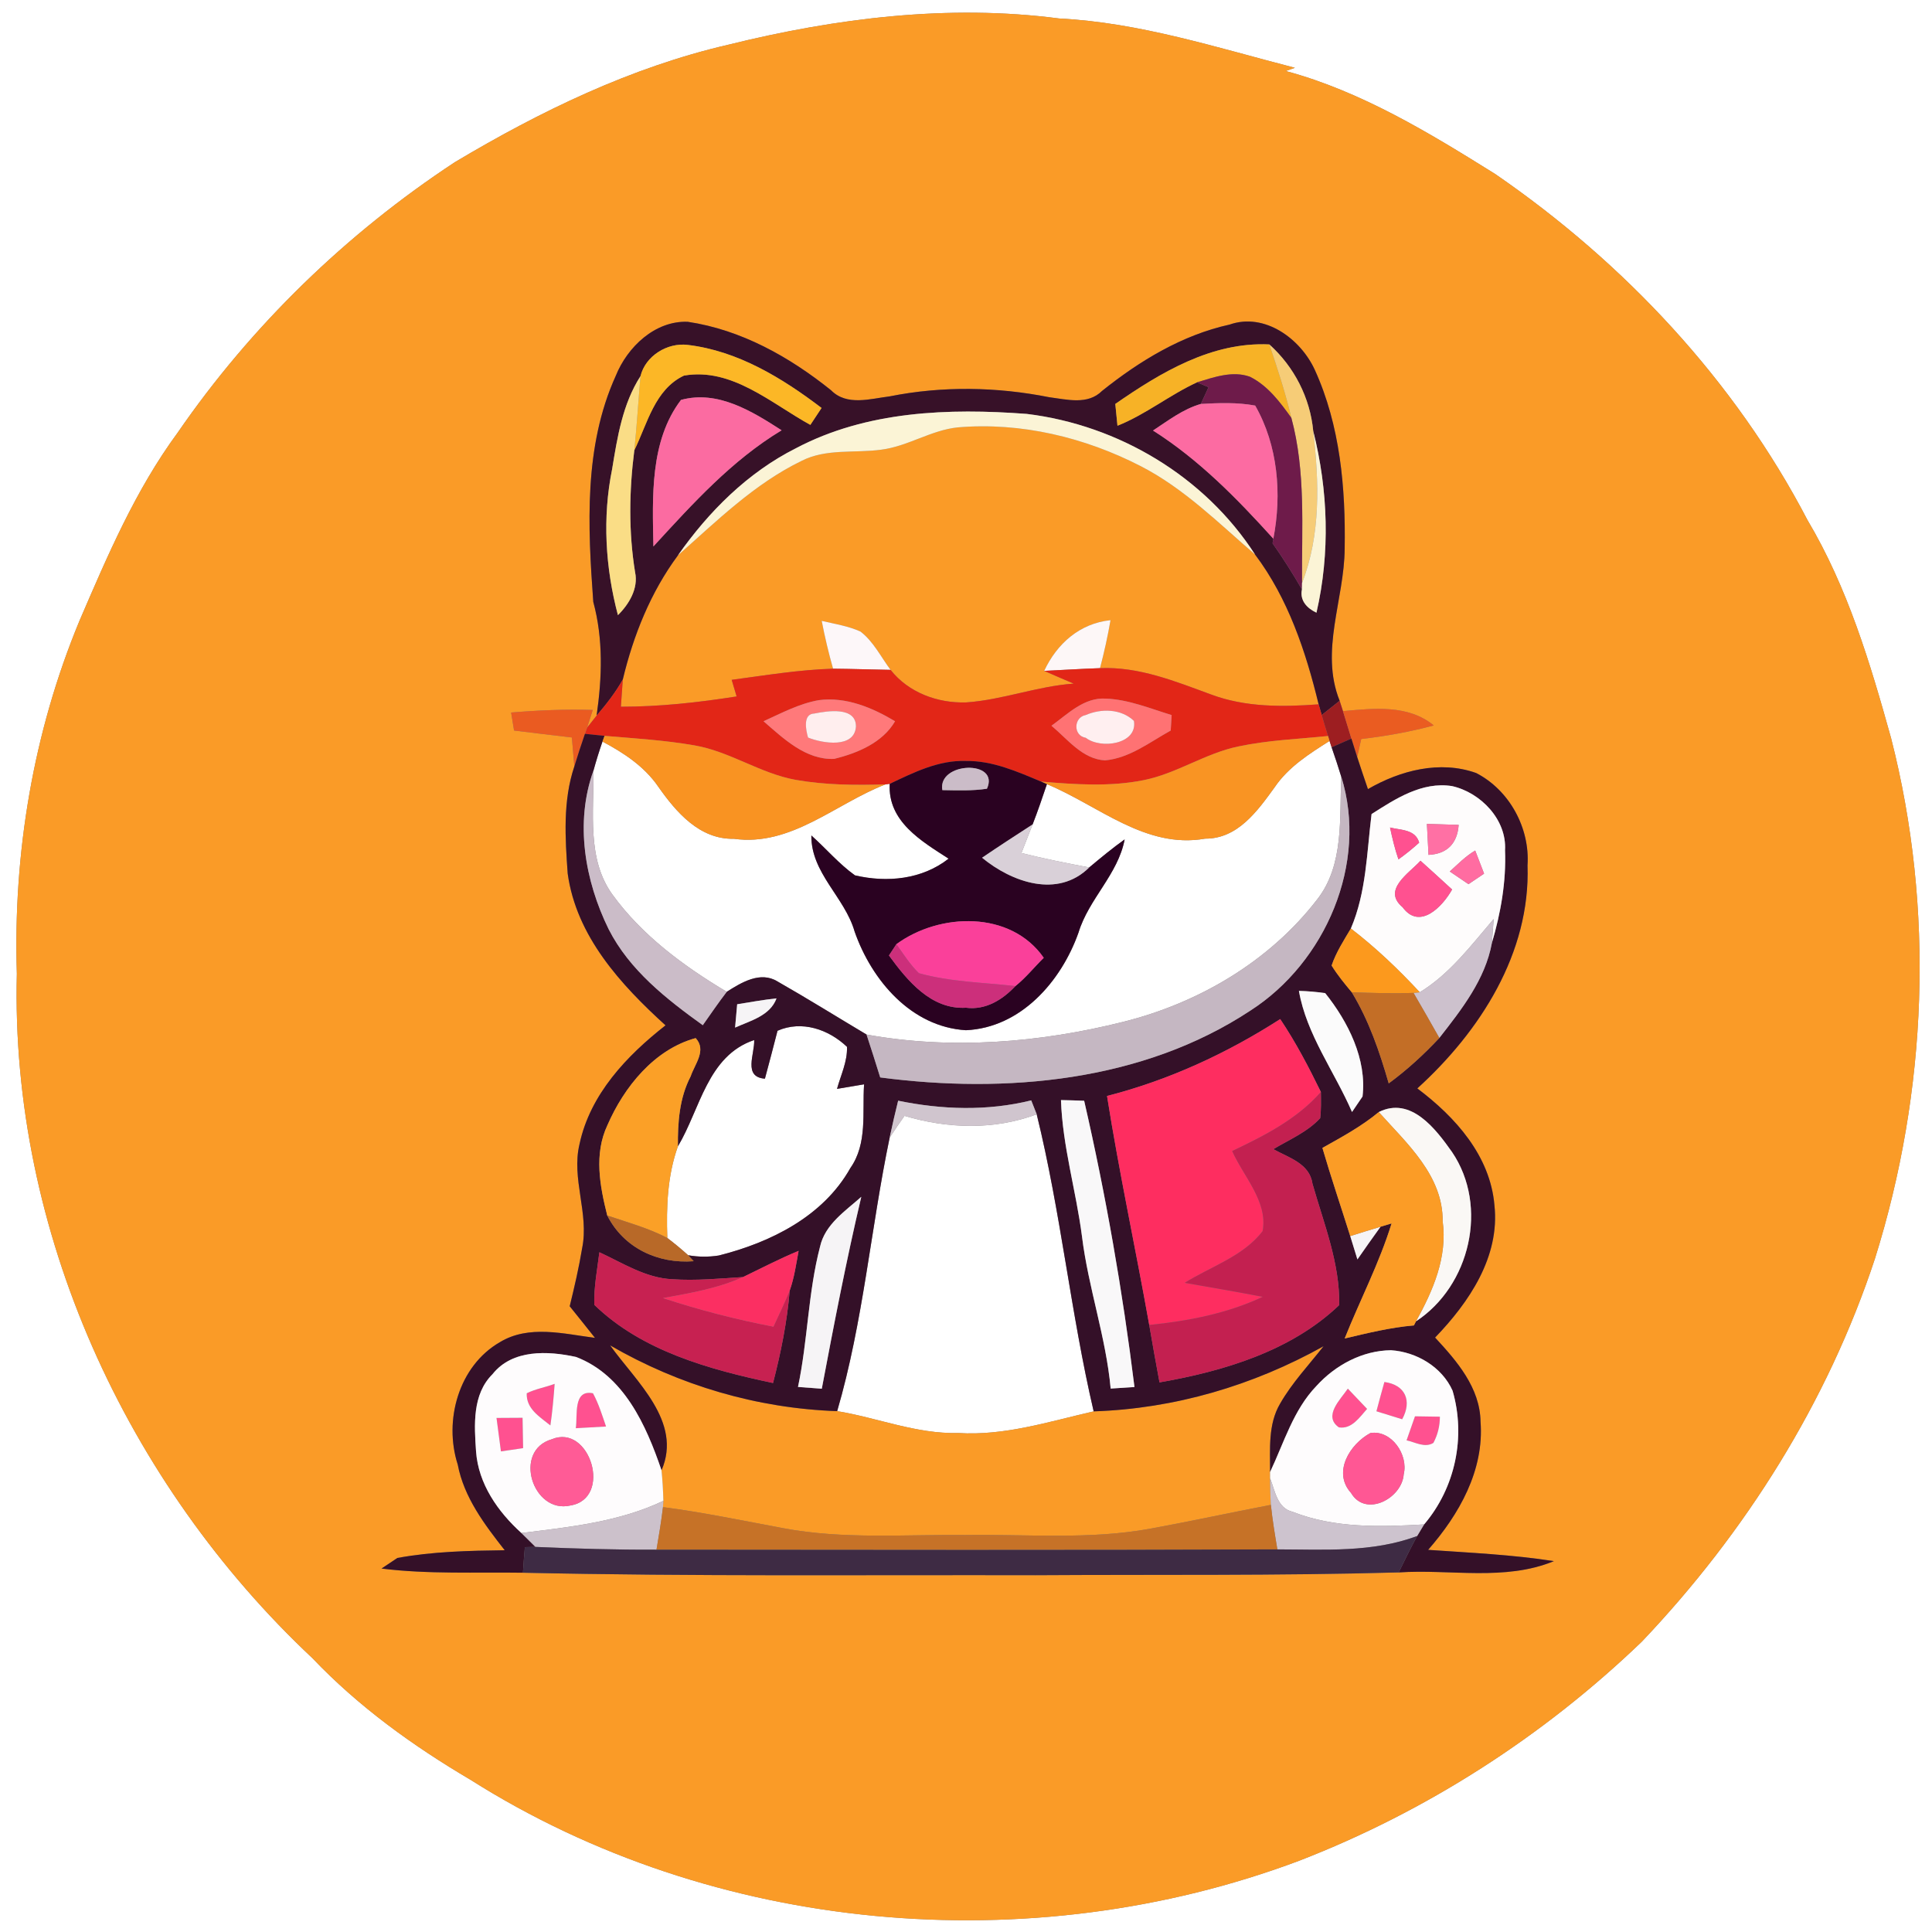<?xml version="1.0" encoding="UTF-8" ?>
<!DOCTYPE svg PUBLIC "-//W3C//DTD SVG 1.1//EN" "http://www.w3.org/Graphics/SVG/1.1/DTD/svg11.dtd">
<svg width="250pt" height="250pt" viewBox="0 0 250 250" version="1.1" xmlns="http://www.w3.org/2000/svg">
<rect x="0" y="0" width="250" height="250" fill="#808080" stroke="none"/>
<g id="#ffffffff">
<path fill="#ffffff" opacity="1.00" d=" M 0.00 0.00 L 250.00 0.00 L 250.00 250.00 L 0.00 250.00 L 0.00 0.00 M 94.23 5.79 C 81.65 8.70 69.89 14.40 58.85 20.99 C 44.81 30.23 32.52 42.14 22.98 56.00 C 17.52 63.42 13.90 71.93 10.28 80.34 C 4.30 94.76 1.68 110.41 2.18 126.00 C 1.34 159.25 16.33 191.96 40.43 214.57 C 46.39 220.83 53.43 225.91 60.86 230.29 C 92.39 250.25 133.29 253.85 168.11 240.78 C 184.59 234.40 199.71 224.67 212.44 212.44 C 225.87 198.32 236.51 181.41 242.62 162.86 C 249.42 141.17 250.35 117.59 244.71 95.53 C 242.01 85.82 239.08 76.02 233.89 67.30 C 224.49 49.26 210.17 33.99 193.47 22.51 C 184.94 17.19 176.17 11.83 166.38 9.19 C 166.77 9.05 167.17 8.91 167.56 8.77 C 157.50 6.18 147.50 2.92 137.05 2.39 C 122.73 0.52 108.17 2.34 94.23 5.79 Z" />
<path fill="#ffffff" opacity="1.00" d=" M 76.79 99.73 C 77.14 98.46 77.53 97.20 77.96 95.96 C 80.72 97.42 83.40 99.19 85.19 101.81 C 87.51 105.11 90.53 108.63 94.96 108.54 C 102.38 109.57 108.10 104.00 114.58 101.50 L 115.13 101.43 C 114.86 106.30 119.23 108.84 122.75 111.11 C 119.31 113.81 114.78 114.24 110.63 113.27 C 108.55 111.78 106.89 109.80 104.99 108.11 C 104.94 112.99 109.31 116.08 110.59 120.55 C 112.80 126.85 117.90 132.88 124.99 133.31 C 132.10 132.99 137.33 126.98 139.56 120.67 C 140.89 116.30 144.66 113.17 145.53 108.62 C 143.94 109.75 142.44 111.00 140.94 112.25 C 138.00 111.69 135.07 111.11 132.17 110.38 C 132.66 109.15 133.14 107.91 133.62 106.68 C 134.29 104.96 134.88 103.22 135.47 101.47 C 142.14 104.22 148.21 109.89 155.95 108.52 C 160.16 108.55 162.73 104.92 164.94 101.87 C 166.71 99.25 169.42 97.54 172.04 95.88 L 172.31 96.70 C 172.75 97.96 173.17 99.23 173.56 100.51 C 173.31 105.84 173.95 111.92 170.44 116.39 C 164.25 124.42 155.10 129.79 145.33 132.23 C 134.54 134.93 123.12 135.86 112.13 133.87 C 108.29 131.58 104.49 129.21 100.61 127.00 C 98.39 125.63 95.94 127.13 94.04 128.34 C 88.47 125.01 83.10 121.06 79.25 115.76 C 75.91 111.15 76.87 105.08 76.79 99.73 Z" />
<path fill="#ffffff" opacity="1.00" d=" M 100.61 133.38 C 103.74 132.00 107.22 133.19 109.60 135.46 C 109.67 137.36 108.80 139.11 108.31 140.90 C 109.48 140.71 110.64 140.51 111.81 140.31 C 111.57 143.95 112.27 147.97 110.04 151.14 C 106.53 157.40 99.73 160.77 93.02 162.46 C 91.69 162.67 90.37 162.66 89.05 162.43 C 88.18 161.64 87.28 160.90 86.35 160.19 C 86.21 156.19 86.36 152.14 87.72 148.34 C 90.61 143.52 91.53 136.62 97.59 134.58 C 97.68 136.38 96.11 139.37 98.98 139.58 C 99.53 137.51 100.09 135.45 100.61 133.38 Z" />
<path fill="#ffffff" opacity="1.00" d=" M 117.04 144.39 C 122.63 146.06 128.62 146.25 134.15 144.19 C 137.27 156.86 138.55 169.92 141.52 182.63 C 135.75 183.95 129.98 185.82 123.97 185.43 C 118.59 185.57 113.56 183.46 108.33 182.60 C 111.71 171.04 112.67 158.96 115.12 147.21 C 115.74 146.25 116.39 145.32 117.04 144.39 Z" />
</g>
<g id="#fa9b27ff">
<path fill="#fa9b27" opacity="1.00" d=" M 94.23 5.79 C 108.17 2.34 122.73 0.52 137.05 2.39 C 147.50 2.92 157.50 6.18 167.56 8.77 C 167.17 8.91 166.77 9.05 166.38 9.19 C 176.17 11.83 184.94 17.19 193.47 22.51 C 210.17 33.99 224.49 49.26 233.89 67.30 C 239.08 76.02 242.01 85.82 244.71 95.53 C 250.35 117.59 249.42 141.17 242.62 162.86 C 236.51 181.41 225.87 198.32 212.44 212.44 C 199.71 224.67 184.59 234.40 168.11 240.78 C 133.29 253.85 92.39 250.25 60.86 230.29 C 53.43 225.91 46.39 220.83 40.43 214.57 C 16.33 191.96 1.34 159.25 2.18 126.00 C 1.68 110.41 4.30 94.76 10.28 80.34 C 13.90 71.93 17.52 63.42 22.98 56.00 C 32.52 42.14 44.81 30.23 58.85 20.99 C 69.89 14.40 81.65 8.70 94.23 5.79 M 79.68 48.63 C 75.53 57.78 76.06 68.11 76.77 77.88 C 78.08 82.71 77.91 87.68 77.20 92.60 C 76.89 92.99 76.28 93.77 75.97 94.16 C 76.15 93.59 76.52 92.45 76.70 91.87 C 73.18 91.76 69.65 91.91 66.14 92.20 C 66.23 92.78 66.42 93.95 66.52 94.53 C 69.01 94.83 71.50 95.14 74.00 95.43 C 74.11 96.68 74.21 97.92 74.32 99.17 C 72.82 103.63 73.13 108.43 73.46 113.04 C 74.58 121.15 80.31 127.40 86.12 132.68 C 81.09 136.62 76.36 141.60 74.99 148.05 C 73.91 152.54 76.25 157.01 75.33 161.51 C 74.91 164.04 74.33 166.54 73.72 169.03 C 74.81 170.39 75.91 171.75 76.99 173.12 C 72.94 172.60 68.43 171.40 64.68 173.68 C 59.34 176.76 57.40 183.82 59.23 189.51 C 60.04 193.77 62.70 197.27 65.31 200.60 C 60.67 200.66 56.00 200.76 51.42 201.60 C 50.91 201.94 49.89 202.63 49.37 202.97 C 55.44 203.72 61.57 203.42 67.67 203.51 C 89.77 204.00 111.89 203.78 134.00 203.83 C 149.66 203.73 165.33 203.91 180.99 203.47 C 187.66 203.02 194.72 204.63 201.07 202.01 C 195.69 201.17 190.23 200.93 184.80 200.55 C 188.80 195.98 192.07 190.26 191.58 183.97 C 191.52 179.58 188.52 176.12 185.70 173.08 C 190.10 168.51 194.10 162.63 193.38 155.97 C 192.84 149.55 188.32 144.54 183.40 140.84 C 191.51 133.48 198.05 123.31 197.66 111.99 C 197.99 107.16 195.33 102.25 191.02 100.03 C 186.33 98.35 181.19 99.69 177.01 102.11 C 176.54 100.73 176.07 99.35 175.62 97.96 C 175.75 97.38 176.01 96.21 176.14 95.63 C 179.30 95.26 182.45 94.70 185.53 93.87 C 182.19 91.14 177.76 91.66 173.78 92.02 C 173.67 91.68 173.46 91.01 173.35 90.68 C 170.76 84.23 173.96 77.57 174.00 70.98 C 174.13 63.17 173.42 55.05 170.13 47.85 C 168.29 43.84 163.65 40.41 159.11 42.00 C 152.95 43.36 147.49 46.68 142.61 50.58 C 140.75 52.44 138.06 51.69 135.77 51.40 C 128.98 50.05 121.92 49.93 115.12 51.29 C 112.60 51.60 109.58 52.57 107.54 50.50 C 102.15 46.17 95.90 42.67 88.99 41.64 C 84.76 41.48 81.18 44.90 79.68 48.63 Z" />
<path fill="#fa9b27" opacity="1.00" d=" M 114.02 58.19 C 117.48 57.76 120.48 55.65 123.96 55.30 C 132.12 54.61 140.36 56.59 147.61 60.32 C 153.20 63.19 157.68 67.68 162.40 71.75 C 166.68 77.43 168.97 84.30 170.63 91.14 C 165.98 91.49 161.18 91.53 156.75 89.88 C 152.11 88.18 147.39 86.24 142.34 86.46 C 142.88 84.41 143.34 82.34 143.70 80.25 C 139.73 80.66 136.77 83.28 135.12 86.81 C 136.39 87.37 137.66 87.92 138.94 88.46 C 134.22 88.79 129.75 90.56 125.05 90.89 C 121.36 91.02 117.56 89.63 115.24 86.68 C 113.98 85.00 113.03 83.01 111.34 81.72 C 109.75 81.00 108.01 80.74 106.33 80.34 C 106.73 82.42 107.22 84.49 107.80 86.53 C 103.40 86.66 99.04 87.39 94.68 87.97 C 94.89 88.68 95.11 89.40 95.32 90.12 C 90.36 90.90 85.37 91.45 80.34 91.45 C 80.40 90.57 80.53 88.81 80.59 87.93 C 81.96 82.21 84.20 76.62 87.72 71.87 C 92.73 67.43 97.62 62.60 103.72 59.64 C 106.91 58.01 110.59 58.66 114.02 58.19 Z" />
<path fill="#fa9b27" opacity="1.00" d=" M 78.95 174.09 C 87.90 179.27 97.98 182.25 108.33 182.60 C 113.56 183.46 118.59 185.57 123.97 185.43 C 129.98 185.82 135.75 183.95 141.52 182.63 C 151.98 182.29 162.15 179.29 171.27 174.20 C 169.35 176.65 167.19 178.93 165.64 181.64 C 164.07 184.31 164.36 187.51 164.35 190.48 L 164.35 191.29 C 164.36 192.44 164.38 193.58 164.45 194.73 C 159.23 195.73 154.03 196.86 148.80 197.82 C 140.95 199.25 132.93 198.52 125.00 198.63 C 117.10 198.55 109.12 199.22 101.31 197.74 C 96.14 196.78 91.00 195.70 85.79 195.02 L 85.84 194.21 C 85.81 192.88 85.73 191.57 85.60 190.26 C 88.34 183.95 82.27 178.75 78.95 174.09 Z" />
</g>
<g id="#371128ff">
<path fill="#371128" opacity="1.00" d=" M 79.68 48.63 C 81.18 44.90 84.76 41.48 88.99 41.64 C 95.90 42.67 102.15 46.17 107.54 50.50 C 109.58 52.57 112.60 51.60 115.12 51.29 C 121.92 49.93 128.98 50.05 135.77 51.40 C 138.06 51.69 140.75 52.44 142.61 50.58 C 147.49 46.68 152.95 43.36 159.11 42.00 C 163.65 40.41 168.29 43.84 170.13 47.85 C 173.42 55.05 174.13 63.17 174.00 70.98 C 173.96 77.57 170.76 84.23 173.35 90.68 C 172.77 91.14 171.61 92.06 171.03 92.52 C 170.93 92.18 170.73 91.49 170.63 91.14 C 168.97 84.30 166.68 77.43 162.40 71.75 C 155.88 61.65 144.74 55.01 132.87 53.56 C 122.76 52.80 112.15 53.17 103.00 58.00 C 96.75 61.14 91.70 66.20 87.72 71.87 C 84.20 76.62 81.96 82.21 80.59 87.93 C 79.65 89.61 78.45 91.14 77.20 92.60 C 77.91 87.68 78.08 82.71 76.77 77.88 C 76.06 68.11 75.53 57.78 79.68 48.63 M 82.88 48.67 C 80.56 52.28 79.89 56.55 79.21 60.70 C 77.94 66.95 78.33 73.46 79.96 79.60 C 81.39 78.19 82.63 76.14 82.18 74.05 C 81.33 68.83 81.41 63.50 82.08 58.27 C 83.77 54.83 84.72 50.38 88.51 48.60 C 94.72 47.53 99.79 52.20 104.86 54.98 C 105.22 54.44 105.95 53.34 106.31 52.79 C 101.21 48.91 95.47 45.40 88.98 44.63 C 86.35 44.31 83.52 46.05 82.88 48.67 M 144.32 52.27 C 144.39 52.98 144.53 54.38 144.60 55.09 C 148.26 53.63 151.34 51.11 154.90 49.47 C 155.27 49.63 156.02 49.94 156.39 50.10 C 156.06 50.82 155.72 51.55 155.39 52.27 C 153.09 52.93 151.17 54.42 149.20 55.71 C 155.16 59.49 160.07 64.51 164.77 69.71 L 164.67 70.30 C 166.03 72.23 167.29 74.23 168.47 76.27 C 168.17 77.71 169.13 78.71 170.35 79.28 C 172.13 71.56 171.87 63.44 169.93 55.77 C 169.53 51.48 167.46 47.45 164.25 44.57 C 156.80 44.22 150.21 48.19 144.32 52.27 M 84.55 70.71 C 89.61 65.20 94.66 59.59 101.14 55.68 C 97.31 53.21 92.86 50.45 88.12 51.75 C 84.07 57.07 84.43 64.35 84.55 70.71 Z" />
</g>
<g id="#fcb726ff">
<path fill="#fcb726" opacity="1.00" d=" M 82.88 48.67 C 83.52 46.05 86.35 44.31 88.98 44.63 C 95.47 45.40 101.21 48.91 106.31 52.79 C 105.95 53.34 105.22 54.44 104.86 54.98 C 99.79 52.20 94.72 47.53 88.51 48.60 C 84.72 50.38 83.77 54.83 82.08 58.27 C 82.41 55.07 82.60 51.87 82.88 48.67 Z" />
</g>
<g id="#f7b226ff">
<path fill="#f7b226" opacity="1.00" d=" M 144.32 52.27 C 150.21 48.19 156.80 44.22 164.25 44.57 C 165.31 47.70 166.34 50.85 167.10 54.07 C 165.63 52.02 164.05 49.90 161.74 48.75 C 159.49 47.94 157.08 48.81 154.90 49.47 C 151.34 51.11 148.26 53.63 144.60 55.09 C 144.53 54.38 144.39 52.98 144.32 52.27 Z" />
</g>
<g id="#f6cc77ff">
<path fill="#f6cc77" opacity="1.00" d=" M 164.25 44.57 C 167.46 47.45 169.53 51.48 169.93 55.77 C 170.69 62.35 170.92 69.17 168.48 75.45 C 168.43 68.31 168.98 61.04 167.10 54.07 C 166.34 50.85 165.31 47.70 164.25 44.57 Z" />
</g>
<g id="#fadd86ff">
<path fill="#fadd86" opacity="1.00" d=" M 79.21 60.70 C 79.89 56.55 80.56 52.28 82.88 48.67 C 82.60 51.87 82.41 55.07 82.08 58.27 C 81.41 63.50 81.33 68.83 82.18 74.05 C 82.63 76.14 81.39 78.19 79.96 79.60 C 78.33 73.46 77.94 66.95 79.21 60.70 Z" />
</g>
<g id="#6e1b4aff">
<path fill="#6e1b4a" opacity="1.00" d=" M 154.90 49.47 C 157.08 48.81 159.49 47.94 161.74 48.75 C 164.05 49.90 165.63 52.02 167.10 54.07 C 168.98 61.04 168.43 68.31 168.48 75.45 L 168.47 76.27 C 167.29 74.23 166.03 72.23 164.67 70.30 L 164.77 69.71 C 165.89 63.94 165.37 57.63 162.42 52.48 C 160.10 52.05 157.73 52.14 155.39 52.27 C 155.72 51.55 156.06 50.82 156.39 50.10 C 156.02 49.94 155.27 49.63 154.90 49.47 Z" />
</g>
<g id="#fb6ba1ff">
<path fill="#fb6ba1" opacity="1.00" d=" M 84.55 70.71 C 84.43 64.35 84.07 57.07 88.12 51.75 C 92.86 50.45 97.31 53.21 101.14 55.68 C 94.66 59.59 89.61 65.20 84.55 70.71 Z" />
</g>
<g id="#fc6ba2ff">
<path fill="#fc6ba2" opacity="1.00" d=" M 155.39 52.27 C 157.73 52.14 160.10 52.05 162.42 52.48 C 165.37 57.63 165.89 63.94 164.77 69.71 C 160.07 64.51 155.16 59.49 149.20 55.71 C 151.17 54.42 153.09 52.93 155.39 52.27 Z" />
</g>
<g id="#fbf4d6ff">
<path fill="#fbf4d6" opacity="1.00" d=" M 103.00 58.00 C 112.15 53.17 122.76 52.80 132.87 53.56 C 144.74 55.01 155.88 61.65 162.40 71.75 C 157.68 67.68 153.20 63.19 147.61 60.32 C 140.36 56.59 132.12 54.61 123.96 55.30 C 120.48 55.65 117.48 57.76 114.02 58.19 C 110.59 58.66 106.91 58.01 103.72 59.64 C 97.62 62.60 92.73 67.43 87.72 71.87 C 91.70 66.20 96.75 61.14 103.00 58.00 Z" />
<path fill="#fbf4d6" opacity="1.00" d=" M 169.93 55.77 C 171.87 63.44 172.13 71.56 170.35 79.28 C 169.13 78.71 168.17 77.71 168.47 76.27 L 168.48 75.45 C 170.92 69.17 170.69 62.35 169.93 55.77 Z" />
</g>
<g id="#fdf7f9ff">
<path fill="#fdf7f9" opacity="1.00" d=" M 106.33 80.34 C 108.01 80.74 109.75 81.00 111.34 81.72 C 113.03 83.01 113.98 85.00 115.24 86.68 C 112.76 86.64 110.28 86.55 107.80 86.53 C 107.22 84.49 106.73 82.42 106.33 80.34 Z" />
</g>
<g id="#fdf7f7ff">
<path fill="#fdf7f7" opacity="1.00" d=" M 135.12 86.81 C 136.77 83.28 139.73 80.66 143.70 80.25 C 143.34 82.34 142.88 84.41 142.34 86.46 C 139.93 86.54 137.52 86.70 135.12 86.81 Z" />
</g>
<g id="#e22617ff">
<path fill="#e22617" opacity="1.00" d=" M 94.68 87.97 C 99.04 87.39 103.40 86.66 107.80 86.53 C 110.28 86.55 112.76 86.64 115.24 86.68 C 117.56 89.63 121.36 91.02 125.05 90.89 C 129.75 90.56 134.22 88.79 138.94 88.46 C 137.66 87.92 136.39 87.37 135.12 86.81 C 137.52 86.70 139.93 86.54 142.34 86.46 C 147.39 86.24 152.11 88.18 156.75 89.88 C 161.18 91.53 165.98 91.49 170.63 91.14 C 170.73 91.49 170.93 92.18 171.03 92.52 C 171.29 93.43 171.57 94.34 171.85 95.24 C 167.98 95.63 164.07 95.78 160.25 96.59 C 155.97 97.47 152.29 100.09 148.00 100.95 C 143.63 101.83 139.13 101.51 134.72 101.14 C 131.62 99.84 128.43 98.42 124.99 98.47 C 121.46 98.34 118.23 99.96 115.13 101.43 L 114.58 101.50 C 110.71 101.62 106.81 101.59 102.99 100.92 C 98.39 100.10 94.46 97.24 89.85 96.45 C 86.01 95.78 82.11 95.55 78.23 95.22 C 77.59 95.16 76.32 95.02 75.69 94.96 L 75.97 94.16 C 76.28 93.77 76.89 92.99 77.20 92.60 C 78.45 91.14 79.65 89.61 80.59 87.93 C 80.53 88.81 80.40 90.57 80.34 91.45 C 85.37 91.45 90.36 90.90 95.32 90.12 C 95.11 89.40 94.89 88.68 94.68 87.97 M 136.06 93.91 C 138.14 95.64 140.06 98.23 142.98 98.39 C 146.16 98.11 148.78 96.03 151.49 94.53 C 151.52 94.03 151.58 93.03 151.61 92.53 C 148.82 91.68 146.05 90.52 143.10 90.40 C 140.27 90.22 138.17 92.39 136.06 93.91 M 98.80 93.33 C 101.40 95.58 104.26 98.35 107.94 98.20 C 110.93 97.46 114.20 96.12 115.82 93.33 C 112.87 91.56 109.46 90.14 105.96 90.60 C 103.42 91.04 101.12 92.28 98.80 93.33 Z" />
</g>
<g id="#ff7273ff">
<path fill="#ff7273" opacity="1.00" d=" M 136.06 93.91 C 138.17 92.39 140.27 90.22 143.10 90.40 C 146.05 90.52 148.82 91.68 151.61 92.53 C 151.58 93.03 151.52 94.03 151.49 94.53 C 148.78 96.03 146.16 98.11 142.98 98.39 C 140.06 98.23 138.14 95.64 136.06 93.91 M 140.48 92.53 C 138.91 92.83 138.85 95.21 140.50 95.47 C 142.44 96.98 147.23 96.31 146.73 93.28 C 145.07 91.70 142.50 91.66 140.48 92.53 Z" />
</g>
<g id="#ff797aff">
<path fill="#ff797a" opacity="1.00" d=" M 98.80 93.33 C 101.12 92.28 103.42 91.04 105.96 90.60 C 109.46 90.14 112.87 91.56 115.82 93.33 C 114.20 96.12 110.93 97.46 107.94 98.20 C 104.26 98.35 101.40 95.58 98.80 93.33 M 105.38 92.33 C 103.85 92.37 104.28 94.48 104.56 95.44 C 106.46 96.21 110.59 96.87 110.76 94.00 C 110.76 91.42 107.12 91.98 105.38 92.33 Z" />
</g>
<g id="#9d1e21ff">
<path fill="#9d1e21" opacity="1.00" d=" M 173.35 90.68 C 173.46 91.01 173.67 91.68 173.78 92.02 C 174.14 93.20 174.51 94.38 174.87 95.57 C 174.02 95.94 173.16 96.32 172.31 96.70 L 172.04 95.88 L 171.85 95.24 C 171.57 94.34 171.29 93.43 171.03 92.52 C 171.61 92.06 172.77 91.14 173.35 90.68 Z" />
</g>
<g id="#ea5b21ff">
<path fill="#ea5b21" opacity="1.00" d=" M 66.14 92.20 C 69.65 91.91 73.18 91.76 76.70 91.87 C 76.52 92.45 76.15 93.59 75.97 94.16 L 75.69 94.96 C 75.21 96.35 74.75 97.76 74.32 99.17 C 74.21 97.92 74.11 96.68 74.00 95.43 C 71.50 95.14 69.01 94.83 66.52 94.53 C 66.42 93.95 66.23 92.78 66.14 92.20 Z" />
</g>
<g id="#ffeeeeff">
<path fill="#ffeeee" opacity="1.00" d=" M 105.38 92.33 C 107.12 91.98 110.76 91.42 110.76 94.00 C 110.59 96.87 106.46 96.21 104.56 95.44 C 104.28 94.48 103.85 92.37 105.38 92.33 Z" />
</g>
<g id="#ffeff0ff">
<path fill="#ffeff0" opacity="1.00" d=" M 140.48 92.53 C 142.50 91.66 145.07 91.70 146.73 93.28 C 147.23 96.31 142.44 96.98 140.50 95.47 C 138.85 95.21 138.91 92.83 140.48 92.53 Z" />
</g>
<g id="#ea5c21ff">
<path fill="#ea5c21" opacity="1.00" d=" M 173.78 92.02 C 177.76 91.66 182.19 91.14 185.53 93.87 C 182.45 94.70 179.30 95.26 176.14 95.63 C 176.01 96.21 175.75 97.38 175.62 97.96 C 175.43 97.36 175.06 96.17 174.87 95.57 C 174.51 94.38 174.14 93.20 173.78 92.02 Z" />
</g>
<g id="#341028ff">
<path fill="#341028" opacity="1.00" d=" M 75.69 94.96 C 76.32 95.02 77.59 95.16 78.23 95.22 L 77.96 95.96 C 77.53 97.20 77.14 98.46 76.79 99.73 C 74.37 106.46 75.68 113.96 78.76 120.24 C 81.45 125.53 86.23 129.27 90.94 132.66 C 91.96 131.21 92.96 129.75 94.04 128.34 C 95.94 127.13 98.39 125.63 100.61 127.00 C 104.49 129.21 108.29 131.58 112.13 133.87 C 112.73 135.71 113.33 137.56 113.90 139.42 C 130.12 141.55 147.84 139.99 161.80 130.77 C 171.52 124.53 177.06 111.70 173.56 100.51 C 173.17 99.23 172.75 97.96 172.31 96.70 C 173.16 96.32 174.02 95.94 174.87 95.57 C 175.06 96.17 175.43 97.36 175.62 97.96 C 176.07 99.35 176.54 100.73 177.01 102.11 C 181.19 99.69 186.33 98.35 191.02 100.03 C 195.33 102.25 197.99 107.16 197.66 111.99 C 198.05 123.31 191.51 133.48 183.40 140.84 C 188.32 144.54 192.84 149.55 193.38 155.97 C 194.10 162.63 190.10 168.51 185.70 173.08 C 188.52 176.12 191.52 179.58 191.58 183.97 C 192.07 190.26 188.80 195.98 184.80 200.55 C 190.23 200.93 195.69 201.17 201.07 202.01 C 194.72 204.63 187.66 203.02 180.99 203.47 C 181.77 201.89 182.53 200.30 183.38 198.76 C 183.60 198.38 184.05 197.63 184.28 197.26 C 188.32 192.51 189.70 185.92 187.96 179.95 C 186.59 176.88 183.29 174.93 179.99 174.72 C 176.29 174.76 172.80 176.64 170.35 179.34 C 167.36 182.44 166.15 186.68 164.35 190.48 C 164.36 187.51 164.07 184.31 165.64 181.64 C 167.19 178.93 169.35 176.65 171.27 174.20 C 162.15 179.29 151.98 182.29 141.52 182.63 C 138.55 169.92 137.27 156.86 134.15 144.19 C 133.97 143.74 133.62 142.84 133.44 142.39 C 127.78 143.79 121.90 143.60 116.22 142.43 C 115.83 144.01 115.46 145.60 115.12 147.21 C 112.67 158.96 111.71 171.04 108.33 182.60 C 97.98 182.25 87.90 179.27 78.95 174.09 C 82.27 178.75 88.34 183.95 85.60 190.26 C 83.61 184.41 80.73 177.96 74.54 175.59 C 70.90 174.79 66.31 174.58 63.74 177.81 C 61.09 180.44 61.37 184.40 61.60 187.81 C 61.90 192.02 64.43 195.62 67.47 198.37 C 67.93 198.82 68.84 199.72 69.29 200.17 C 68.95 200.17 68.26 200.19 67.92 200.20 C 67.82 201.30 67.74 202.41 67.67 203.51 C 61.57 203.42 55.44 203.72 49.37 202.97 C 49.89 202.63 50.91 201.94 51.42 201.60 C 56.00 200.76 60.67 200.66 65.31 200.60 C 62.70 197.27 60.04 193.77 59.23 189.51 C 57.40 183.82 59.34 176.76 64.68 173.68 C 68.43 171.40 72.94 172.60 76.99 173.12 C 75.91 171.75 74.81 170.39 73.72 169.03 C 74.33 166.54 74.91 164.04 75.33 161.51 C 76.25 157.01 73.91 152.54 74.99 148.05 C 76.36 141.60 81.09 136.62 86.12 132.68 C 80.31 127.40 74.58 121.15 73.46 113.04 C 73.13 108.43 72.82 103.63 74.32 99.17 C 74.75 97.76 75.21 96.35 75.69 94.96 M 177.48 105.34 C 176.86 110.33 176.81 115.45 174.80 120.15 C 173.88 121.70 172.89 123.23 172.31 124.94 C 173.07 126.17 173.99 127.29 174.92 128.40 C 177.14 132.05 178.52 136.10 179.70 140.19 C 182.07 138.45 184.24 136.46 186.25 134.31 C 189.13 130.63 192.19 126.74 193.05 122.02 C 194.20 118.13 194.91 114.09 194.75 110.02 C 194.99 106.07 191.60 102.55 187.89 101.72 C 184.01 101.11 180.58 103.36 177.48 105.34 M 168.08 128.22 C 169.06 133.87 172.69 138.67 174.95 143.89 C 175.29 143.39 175.97 142.39 176.31 141.89 C 176.89 137.07 174.44 132.21 171.48 128.51 C 170.35 128.35 169.22 128.25 168.08 128.22 M 95.39 129.95 C 95.32 130.71 95.18 132.22 95.12 132.97 C 97.09 132.08 99.65 131.45 100.48 129.19 C 98.77 129.37 97.09 129.68 95.39 129.95 M 143.25 141.82 C 144.82 151.74 146.95 161.56 148.71 171.45 C 149.13 173.93 149.58 176.40 150.04 178.88 C 158.34 177.43 167.07 174.83 173.29 168.88 C 173.40 163.47 171.29 158.30 169.83 153.16 C 169.46 150.54 166.75 149.81 164.77 148.70 C 166.84 147.46 169.17 146.49 170.83 144.69 C 170.97 143.56 170.93 142.43 170.92 141.30 C 169.34 138.06 167.67 134.87 165.66 131.87 C 158.73 136.32 151.24 139.77 143.25 141.82 M 100.61 133.38 C 100.09 135.45 99.53 137.51 98.98 139.58 C 96.11 139.37 97.68 136.38 97.59 134.58 C 91.53 136.62 90.61 143.52 87.72 148.34 C 87.69 145.25 87.91 142.08 89.37 139.28 C 89.91 137.67 91.47 135.91 90.02 134.33 C 84.67 135.78 80.74 140.67 78.60 145.60 C 76.84 149.33 77.62 153.47 78.58 157.29 C 80.72 161.50 85.14 163.56 89.76 163.20 L 89.05 162.43 C 90.37 162.66 91.69 162.67 93.02 162.46 C 99.73 160.77 106.53 157.40 110.04 151.14 C 112.27 147.97 111.57 143.95 111.81 140.31 C 110.64 140.51 109.48 140.71 108.31 140.90 C 108.80 139.11 109.67 137.36 109.60 135.46 C 107.22 133.19 103.74 132.00 100.61 133.38 M 137.29 142.35 C 137.49 148.33 139.25 154.09 140.01 160.00 C 140.83 166.64 143.11 173.01 143.72 179.68 C 144.75 179.61 145.77 179.55 146.80 179.48 C 145.26 167.03 143.10 154.67 140.29 142.44 C 139.29 142.40 138.29 142.37 137.29 142.35 M 178.41 143.90 C 176.19 145.75 173.63 147.13 171.12 148.54 C 172.24 152.37 173.52 156.14 174.72 159.95 C 174.95 160.70 175.41 162.22 175.65 162.97 C 176.63 161.55 177.63 160.14 178.64 158.74 C 179.00 158.63 179.71 158.41 180.07 158.31 C 178.49 163.44 175.99 168.22 174.00 173.20 C 176.96 172.50 179.92 171.77 182.96 171.51 L 183.23 170.98 C 190.22 166.40 192.66 156.10 187.89 149.07 C 185.78 146.08 182.56 141.83 178.41 143.90 M 106.11 161.33 C 104.56 167.27 104.53 173.47 103.26 179.47 C 104.29 179.54 105.32 179.62 106.34 179.70 C 107.91 171.39 109.51 163.09 111.45 154.87 C 109.37 156.72 106.75 158.43 106.11 161.33 M 77.56 162.04 C 77.28 164.30 76.84 166.55 76.90 168.84 C 83.06 174.83 91.82 177.22 100.03 178.96 C 101.05 175.03 101.85 171.04 102.19 166.99 C 102.78 165.33 103.02 163.58 103.34 161.86 C 100.89 162.87 98.54 164.10 96.15 165.25 C 93.09 165.45 90.03 165.74 86.96 165.53 C 83.53 165.36 80.59 163.44 77.56 162.04 Z" />
</g>
<g id="#f99322ff">
<path fill="#f99322" opacity="1.00" d=" M 78.23 95.22 C 82.11 95.55 86.01 95.78 89.85 96.45 C 94.46 97.24 98.39 100.10 102.99 100.92 C 106.81 101.59 110.71 101.62 114.58 101.50 C 108.10 104.00 102.38 109.57 94.96 108.54 C 90.53 108.63 87.51 105.11 85.19 101.81 C 83.40 99.19 80.72 97.42 77.96 95.96 L 78.23 95.22 Z" />
</g>
<g id="#f99423ff">
<path fill="#f99423" opacity="1.00" d=" M 160.25 96.59 C 164.07 95.78 167.98 95.63 171.85 95.24 L 172.04 95.88 C 169.42 97.54 166.71 99.25 164.94 101.87 C 162.73 104.92 160.16 108.55 155.95 108.52 C 148.21 109.89 142.14 104.22 135.47 101.47 L 134.72 101.14 C 139.13 101.51 143.63 101.83 148.00 100.95 C 152.29 100.09 155.97 97.47 160.25 96.59 Z" />
</g>
<g id="#2a0221ff">
<path fill="#2a0221" opacity="1.00" d=" M 115.13 101.43 C 118.23 99.96 121.46 98.34 124.99 98.47 C 128.43 98.42 131.62 99.84 134.72 101.14 L 135.47 101.47 C 134.88 103.22 134.29 104.96 133.62 106.68 C 131.43 108.10 129.24 109.52 127.08 110.99 C 130.93 114.16 136.86 116.28 140.94 112.25 C 142.44 111.00 143.94 109.75 145.53 108.62 C 144.66 113.17 140.89 116.30 139.56 120.67 C 137.33 126.98 132.10 132.99 124.99 133.31 C 117.90 132.88 112.80 126.85 110.59 120.55 C 109.31 116.08 104.94 112.99 104.99 108.11 C 106.89 109.80 108.55 111.78 110.63 113.27 C 114.78 114.24 119.31 113.81 122.75 111.11 C 119.23 108.84 114.86 106.30 115.13 101.43 M 121.94 102.24 C 123.86 102.27 125.80 102.35 127.71 102.06 C 129.43 98.28 121.30 98.57 121.94 102.24 M 115.99 122.18 C 115.75 122.55 115.27 123.28 115.03 123.64 C 117.43 126.92 120.49 130.66 125.01 130.40 C 127.54 130.73 129.73 129.37 131.39 127.60 C 132.74 126.52 133.83 125.15 135.06 123.94 C 130.79 117.79 121.57 118.08 115.99 122.18 Z" />
</g>
<g id="#cbbcc8ff">
<path fill="#cbbcc8" opacity="1.00" d=" M 78.76 120.24 C 75.68 113.96 74.37 106.46 76.79 99.73 C 76.87 105.08 75.91 111.15 79.25 115.76 C 83.10 121.06 88.47 125.01 94.04 128.34 C 92.96 129.75 91.96 131.21 90.94 132.66 C 86.23 129.27 81.45 125.53 78.76 120.24 Z" />
<path fill="#cbbcc8" opacity="1.00" d=" M 121.94 102.24 C 121.30 98.57 129.43 98.28 127.71 102.06 C 125.80 102.35 123.86 102.27 121.94 102.24 Z" />
</g>
<g id="#c5b7c2ff">
<path fill="#c5b7c2" opacity="1.00" d=" M 173.56 100.51 C 177.06 111.70 171.52 124.53 161.80 130.77 C 147.84 139.99 130.12 141.55 113.90 139.42 C 113.33 137.56 112.73 135.71 112.13 133.87 C 123.12 135.86 134.54 134.93 145.33 132.23 C 155.10 129.79 164.25 124.42 170.44 116.39 C 173.95 111.92 173.31 105.84 173.56 100.51 Z" />
</g>
<g id="#fefcfcff">
<path fill="#fefcfc" opacity="1.00" d=" M 177.48 105.34 C 180.58 103.36 184.01 101.11 187.89 101.72 C 191.60 102.55 194.99 106.07 194.75 110.02 C 194.91 114.09 194.20 118.13 193.05 122.02 C 193.11 121.25 193.22 119.70 193.28 118.92 C 190.36 122.33 187.61 126.02 183.72 128.40 C 180.96 125.43 178.02 122.62 174.80 120.15 C 176.81 115.45 176.86 110.33 177.48 105.34 M 179.87 107.08 C 180.17 108.47 180.49 109.85 180.96 111.20 C 181.90 110.53 182.79 109.81 183.64 109.04 C 183.15 107.30 181.28 107.44 179.87 107.08 M 184.64 106.61 C 184.70 107.61 184.80 109.61 184.85 110.62 C 187.27 110.50 188.58 109.13 188.75 106.74 C 187.73 106.71 185.67 106.64 184.64 106.61 M 187.60 112.77 C 188.20 113.18 189.41 114.00 190.02 114.41 C 190.52 114.07 191.53 113.39 192.04 113.05 C 191.75 112.30 191.18 110.81 190.89 110.06 C 189.66 110.78 188.65 111.82 187.60 112.77 M 181.49 117.39 C 183.70 120.41 186.66 117.32 187.90 115.10 C 186.54 113.85 185.18 112.61 183.81 111.38 C 182.33 113.01 178.81 115.14 181.49 117.39 Z" />
</g>
<g id="#d9d0d8ff">
<path fill="#d9d0d8" opacity="1.00" d=" M 127.08 110.99 C 129.24 109.52 131.43 108.10 133.62 106.68 C 133.14 107.91 132.66 109.15 132.17 110.38 C 135.07 111.11 138.00 111.69 140.94 112.25 C 136.86 116.28 130.93 114.16 127.08 110.99 Z" />
</g>
<g id="#ff5190ff">
<path fill="#ff5190" opacity="1.00" d=" M 179.87 107.08 C 181.28 107.44 183.15 107.30 183.64 109.04 C 182.79 109.81 181.90 110.53 180.96 111.20 C 180.49 109.85 180.17 108.47 179.87 107.08 Z" />
<path fill="#ff5190" opacity="1.00" d=" M 181.49 117.39 C 178.81 115.14 182.33 113.01 183.81 111.38 C 185.18 112.61 186.54 113.85 187.90 115.10 C 186.66 117.32 183.70 120.41 181.49 117.39 Z" />
<path fill="#ff5190" opacity="1.00" d=" M 68.16 180.29 C 69.30 179.72 70.58 179.52 71.77 179.07 C 71.64 180.86 71.48 182.66 71.22 184.45 C 69.84 183.33 68.08 182.31 68.16 180.29 Z" />
<path fill="#ff5190" opacity="1.00" d=" M 179.14 178.83 C 181.87 179.19 182.74 181.29 181.44 183.65 C 180.61 183.40 178.94 182.88 178.11 182.62 C 178.44 181.35 178.79 180.09 179.14 178.83 Z" />
<path fill="#ff5190" opacity="1.00" d=" M 74.51 184.81 C 74.76 183.19 74.12 179.76 76.73 180.29 C 77.47 181.65 77.92 183.13 78.42 184.59 C 77.44 184.64 75.49 184.75 74.51 184.81 Z" />
<path fill="#ff5190" opacity="1.00" d=" M 173.25 184.70 C 171.17 183.24 173.47 181.08 174.41 179.69 C 175.04 180.34 176.28 181.65 176.90 182.31 C 175.94 183.38 174.92 184.97 173.25 184.70 Z" />
<path fill="#ff5190" opacity="1.00" d=" M 64.25 183.48 C 65.37 183.47 66.50 183.46 67.62 183.46 C 67.65 184.77 67.67 186.08 67.69 187.39 C 66.97 187.50 65.54 187.70 64.82 187.81 C 64.62 186.36 64.43 184.92 64.25 183.48 Z" />
<path fill="#ff5190" opacity="1.00" d=" M 183.10 183.27 C 183.91 183.28 185.52 183.30 186.32 183.32 C 186.32 184.52 186.04 185.66 185.48 186.71 C 184.36 187.40 183.12 186.61 182.01 186.38 C 182.37 185.34 182.73 184.30 183.10 183.27 Z" />
</g>
<g id="#ff70a4ff">
<path fill="#ff70a4" opacity="1.00" d=" M 184.64 106.61 C 185.67 106.64 187.73 106.71 188.75 106.74 C 188.58 109.13 187.27 110.50 184.85 110.62 C 184.80 109.61 184.70 107.61 184.64 106.61 Z" />
</g>
<g id="#ff6ca1ff">
<path fill="#ff6ca1" opacity="1.00" d=" M 187.60 112.77 C 188.65 111.82 189.66 110.78 190.89 110.06 C 191.18 110.81 191.75 112.30 192.04 113.05 C 191.53 113.39 190.52 114.07 190.02 114.41 C 189.41 114.00 188.20 113.18 187.60 112.77 Z" />
</g>
<g id="#fa409aff">
<path fill="#fa409a" opacity="1.00" d=" M 115.99 122.18 C 121.57 118.08 130.79 117.79 135.06 123.94 C 133.83 125.15 132.74 126.52 131.39 127.60 C 127.22 127.13 122.95 127.06 118.90 125.93 C 117.76 124.82 116.91 123.46 115.99 122.18 Z" />
</g>
<g id="#cdc1cdff">
<path fill="#cdc1cd" opacity="1.00" d=" M 183.72 128.40 C 187.61 126.02 190.36 122.33 193.28 118.92 C 193.22 119.70 193.11 121.25 193.05 122.02 C 192.19 126.74 189.13 130.63 186.25 134.31 C 185.15 132.36 184.04 130.41 182.91 128.48 L 183.72 128.40 Z" />
</g>
<g id="#fc991dff">
<path fill="#fc991d" opacity="1.00" d=" M 172.31 124.94 C 172.89 123.23 173.88 121.70 174.80 120.15 C 178.02 122.62 180.96 125.43 183.72 128.40 L 182.91 128.48 C 180.25 128.58 177.58 128.49 174.92 128.40 C 173.99 127.29 173.07 126.17 172.31 124.94 Z" />
</g>
<g id="#cc2f7bff">
<path fill="#cc2f7b" opacity="1.00" d=" M 115.03 123.64 C 115.27 123.28 115.75 122.55 115.99 122.18 C 116.91 123.46 117.76 124.82 118.90 125.93 C 122.95 127.06 127.22 127.13 131.39 127.60 C 129.73 129.37 127.54 130.73 125.01 130.40 C 120.49 130.66 117.43 126.92 115.03 123.64 Z" />
</g>
<g id="#fbfbfbff">
<path fill="#fbfbfb" opacity="1.00" d=" M 168.08 128.22 C 169.22 128.25 170.35 128.35 171.48 128.51 C 174.44 132.21 176.89 137.07 176.31 141.89 C 175.97 142.39 175.29 143.39 174.95 143.89 C 172.69 138.67 169.06 133.87 168.08 128.22 Z" />
</g>
<g id="#c36e26ff">
<path fill="#c36e26" opacity="1.00" d=" M 174.92 128.40 C 177.58 128.49 180.25 128.58 182.91 128.48 C 184.04 130.41 185.15 132.36 186.25 134.31 C 184.24 136.46 182.07 138.45 179.70 140.19 C 178.52 136.10 177.14 132.05 174.92 128.40 Z" />
</g>
<g id="#f6f4f6ff">
<path fill="#f6f4f6" opacity="1.00" d=" M 95.39 129.95 C 97.09 129.68 98.77 129.37 100.48 129.19 C 99.65 131.45 97.09 132.08 95.12 132.97 C 95.18 132.22 95.32 130.71 95.39 129.95 Z" />
<path fill="#f6f4f6" opacity="1.00" d=" M 106.11 161.33 C 106.75 158.43 109.37 156.72 111.45 154.87 C 109.51 163.09 107.91 171.39 106.34 179.70 C 105.32 179.62 104.29 179.54 103.26 179.47 C 104.53 173.47 104.56 167.27 106.11 161.33 Z" />
<path fill="#f6f4f6" opacity="1.00" d=" M 174.72 159.95 C 176.02 159.54 177.33 159.13 178.64 158.74 C 177.63 160.14 176.63 161.55 175.65 162.97 C 175.41 162.22 174.95 160.70 174.72 159.95 Z" />
</g>
<g id="#fe2d60ff">
<path fill="#fe2d60" opacity="1.00" d=" M 143.25 141.82 C 151.24 139.77 158.73 136.32 165.66 131.87 C 167.67 134.87 169.34 138.06 170.92 141.30 C 167.82 144.83 163.61 146.96 159.44 148.94 C 160.90 152.24 164.10 155.50 163.38 159.31 C 160.88 162.57 156.68 163.88 153.29 166.00 C 156.65 166.59 160.03 167.16 163.39 167.81 C 158.78 169.98 153.75 170.93 148.71 171.45 C 146.95 161.56 144.82 151.74 143.25 141.82 Z" />
</g>
<g id="#fba027ff">
<path fill="#fba027" opacity="1.00" d=" M 78.60 145.60 C 80.74 140.67 84.67 135.78 90.02 134.33 C 91.47 135.91 89.91 137.67 89.37 139.28 C 87.91 142.08 87.69 145.25 87.72 148.34 C 86.36 152.14 86.21 156.19 86.35 160.19 C 83.89 158.91 81.20 158.17 78.58 157.29 C 77.62 153.47 76.84 149.33 78.60 145.60 Z" />
</g>
<g id="#c32050ff">
<path fill="#c32050" opacity="1.00" d=" M 170.92 141.30 C 170.93 142.43 170.97 143.56 170.83 144.69 C 169.17 146.49 166.84 147.46 164.77 148.70 C 166.75 149.81 169.46 150.54 169.83 153.16 C 171.29 158.30 173.40 163.47 173.29 168.88 C 167.07 174.83 158.34 177.43 150.04 178.88 C 149.58 176.40 149.13 173.93 148.71 171.45 C 153.75 170.93 158.78 169.98 163.39 167.81 C 160.03 167.16 156.65 166.59 153.29 166.00 C 156.68 163.88 160.88 162.57 163.38 159.31 C 164.10 155.50 160.90 152.24 159.44 148.94 C 163.61 146.96 167.82 144.83 170.92 141.30 Z" />
</g>
<g id="#d0c5ceff">
<path fill="#d0c5ce" opacity="1.00" d=" M 116.22 142.43 C 121.90 143.60 127.78 143.79 133.44 142.39 C 133.62 142.84 133.97 143.74 134.15 144.19 C 128.62 146.25 122.63 146.06 117.04 144.39 C 116.39 145.32 115.74 146.25 115.12 147.21 C 115.46 145.60 115.83 144.01 116.22 142.43 Z" />
</g>
<g id="#f9f8f9ff">
<path fill="#f9f8f9" opacity="1.00" d=" M 137.29 142.35 C 138.29 142.37 139.29 142.40 140.29 142.44 C 143.10 154.67 145.26 167.03 146.80 179.48 C 145.77 179.55 144.75 179.61 143.72 179.68 C 143.11 173.01 140.83 166.64 140.01 160.00 C 139.25 154.09 137.49 148.33 137.29 142.35 Z" />
</g>
<g id="#faf8f5ff">
<path fill="#faf8f5" opacity="1.00" d=" M 178.41 143.90 C 182.56 141.83 185.78 146.08 187.89 149.07 C 192.66 156.10 190.22 166.40 183.23 170.98 C 185.42 167.03 187.32 162.67 186.68 158.03 C 186.73 152.10 182.04 147.96 178.41 143.90 Z" />
</g>
<g id="#fb9c26ff">
<path fill="#fb9c26" opacity="1.00" d=" M 171.12 148.54 C 173.63 147.13 176.19 145.75 178.41 143.90 C 182.04 147.96 186.73 152.10 186.68 158.03 C 187.32 162.67 185.42 167.03 183.23 170.98 L 182.96 171.51 C 179.92 171.77 176.96 172.50 174.00 173.20 C 175.99 168.22 178.49 163.44 180.07 158.31 C 179.71 158.41 179.00 158.63 178.64 158.74 C 177.33 159.13 176.02 159.54 174.72 159.95 C 173.52 156.14 172.24 152.37 171.12 148.54 Z" />
</g>
<g id="#b86928ff">
<path fill="#b86928" opacity="1.00" d=" M 78.58 157.29 C 81.20 158.17 83.89 158.91 86.35 160.19 C 87.28 160.90 88.18 161.64 89.05 162.43 L 89.76 163.20 C 85.14 163.56 80.72 161.50 78.58 157.29 Z" />
</g>
<g id="#c72151ff">
<path fill="#c72151" opacity="1.00" d=" M 77.56 162.04 C 80.59 163.44 83.53 165.36 86.96 165.53 C 90.03 165.74 93.09 165.45 96.15 165.25 C 92.87 166.73 89.31 167.33 85.80 167.97 C 90.47 169.51 95.25 170.74 100.08 171.67 C 100.80 170.12 101.53 168.57 102.19 166.99 C 101.85 171.04 101.05 175.03 100.03 178.96 C 91.82 177.22 83.06 174.83 76.90 168.84 C 76.84 166.55 77.28 164.30 77.56 162.04 Z" />
</g>
<g id="#fb2f62ff">
<path fill="#fb2f62" opacity="1.00" d=" M 96.15 165.25 C 98.54 164.10 100.89 162.87 103.34 161.86 C 103.02 163.58 102.78 165.33 102.19 166.99 C 101.53 168.57 100.80 170.12 100.08 171.67 C 95.25 170.74 90.47 169.51 85.80 167.97 C 89.31 167.33 92.87 166.73 96.15 165.25 Z" />
</g>
<g id="#fefcfdff">
<path fill="#fefcfd" opacity="1.00" d=" M 63.74 177.81 C 66.31 174.58 70.90 174.79 74.54 175.59 C 80.73 177.96 83.61 184.41 85.60 190.26 C 85.73 191.57 85.81 192.88 85.84 194.21 C 80.09 196.94 73.71 197.60 67.47 198.37 C 64.43 195.62 61.90 192.02 61.60 187.81 C 61.37 184.40 61.09 180.44 63.74 177.81 M 68.16 180.29 C 68.08 182.31 69.84 183.33 71.22 184.45 C 71.48 182.66 71.64 180.86 71.77 179.07 C 70.58 179.52 69.30 179.72 68.16 180.29 M 74.51 184.81 C 75.49 184.75 77.44 184.64 78.42 184.59 C 77.92 183.13 77.47 181.65 76.73 180.29 C 74.12 179.76 74.76 183.19 74.51 184.81 M 64.25 183.48 C 64.43 184.92 64.62 186.36 64.82 187.81 C 65.54 187.70 66.97 187.50 67.69 187.39 C 67.67 186.08 67.65 184.77 67.62 183.46 C 66.50 183.46 65.37 183.47 64.25 183.48 M 71.40 186.24 C 66.32 187.72 68.94 195.93 73.80 194.81 C 79.32 193.91 76.34 184.17 71.40 186.24 Z" />
<path fill="#fefcfd" opacity="1.00" d=" M 170.35 179.34 C 172.80 176.64 176.29 174.76 179.99 174.72 C 183.29 174.93 186.59 176.88 187.96 179.95 C 189.70 185.92 188.32 192.51 184.28 197.26 C 178.59 197.59 172.66 197.76 167.27 195.63 C 165.27 195.17 164.99 192.90 164.35 191.29 L 164.35 190.48 C 166.15 186.68 167.36 182.44 170.35 179.34 M 179.14 178.83 C 178.79 180.09 178.44 181.35 178.11 182.62 C 178.94 182.88 180.61 183.40 181.44 183.65 C 182.74 181.29 181.87 179.19 179.14 178.83 M 173.25 184.70 C 174.92 184.97 175.94 183.38 176.90 182.31 C 176.28 181.65 175.04 180.34 174.41 179.69 C 173.47 181.08 171.17 183.24 173.25 184.70 M 183.10 183.27 C 182.73 184.30 182.37 185.34 182.01 186.38 C 183.12 186.61 184.36 187.40 185.48 186.71 C 186.04 185.66 186.32 184.52 186.32 183.32 C 185.52 183.30 183.91 183.28 183.10 183.27 M 177.34 185.43 C 174.68 186.85 172.40 190.51 174.82 193.18 C 176.72 196.41 181.43 193.88 181.64 190.77 C 182.26 188.24 180.06 185.02 177.34 185.43 Z" />
</g>
<g id="#ff5794ff">
<path fill="#ff5794" opacity="1.00" d=" M 177.34 185.43 C 180.06 185.02 182.26 188.24 181.64 190.77 C 181.43 193.88 176.72 196.41 174.82 193.18 C 172.40 190.51 174.68 186.85 177.34 185.43 Z" />
</g>
<g id="#ff5b96ff">
<path fill="#ff5b96" opacity="1.00" d=" M 71.40 186.24 C 76.34 184.17 79.32 193.91 73.80 194.81 C 68.94 195.93 66.32 187.72 71.40 186.24 Z" />
</g>
<g id="#cdc3ceff">
<path fill="#cdc3ce" opacity="1.00" d=" M 164.45 194.73 C 164.38 193.58 164.36 192.44 164.35 191.29 C 164.99 192.90 165.27 195.17 167.27 195.63 C 172.66 197.76 178.59 197.59 184.28 197.26 C 184.05 197.63 183.60 198.38 183.38 198.76 C 177.58 200.93 171.36 200.50 165.29 200.49 C 164.97 198.57 164.65 196.66 164.45 194.73 Z" />
</g>
<g id="#ccc1cbff">
<path fill="#ccc1cb" opacity="1.00" d=" M 67.47 198.37 C 73.71 197.60 80.09 196.94 85.84 194.21 L 85.79 195.02 C 85.57 196.86 85.26 198.70 84.95 200.53 C 79.72 200.55 74.51 200.40 69.29 200.17 C 68.84 199.72 67.93 198.82 67.47 198.37 Z" />
</g>
<g id="#c67227ff">
<path fill="#c67227" opacity="1.00" d=" M 85.79 195.02 C 91.00 195.70 96.14 196.78 101.31 197.74 C 109.12 199.22 117.10 198.55 125.00 198.63 C 132.93 198.52 140.95 199.25 148.80 197.82 C 154.03 196.86 159.23 195.73 164.45 194.73 C 164.65 196.66 164.97 198.57 165.29 200.49 C 138.51 200.60 111.73 200.55 84.95 200.53 C 85.26 198.70 85.57 196.86 85.79 195.02 Z" />
</g>
<g id="#3e2b44ff">
<path fill="#3e2b44" opacity="1.00" d=" M 165.29 200.49 C 171.36 200.50 177.58 200.93 183.38 198.76 C 182.53 200.30 181.77 201.89 180.99 203.47 C 165.33 203.91 149.66 203.73 134.00 203.83 C 111.89 203.78 89.77 204.00 67.67 203.51 C 67.74 202.41 67.82 201.30 67.92 200.20 C 68.26 200.19 68.95 200.17 69.29 200.17 C 74.51 200.40 79.72 200.55 84.95 200.53 C 111.73 200.55 138.51 200.60 165.29 200.49 Z" />
</g>
</svg>
